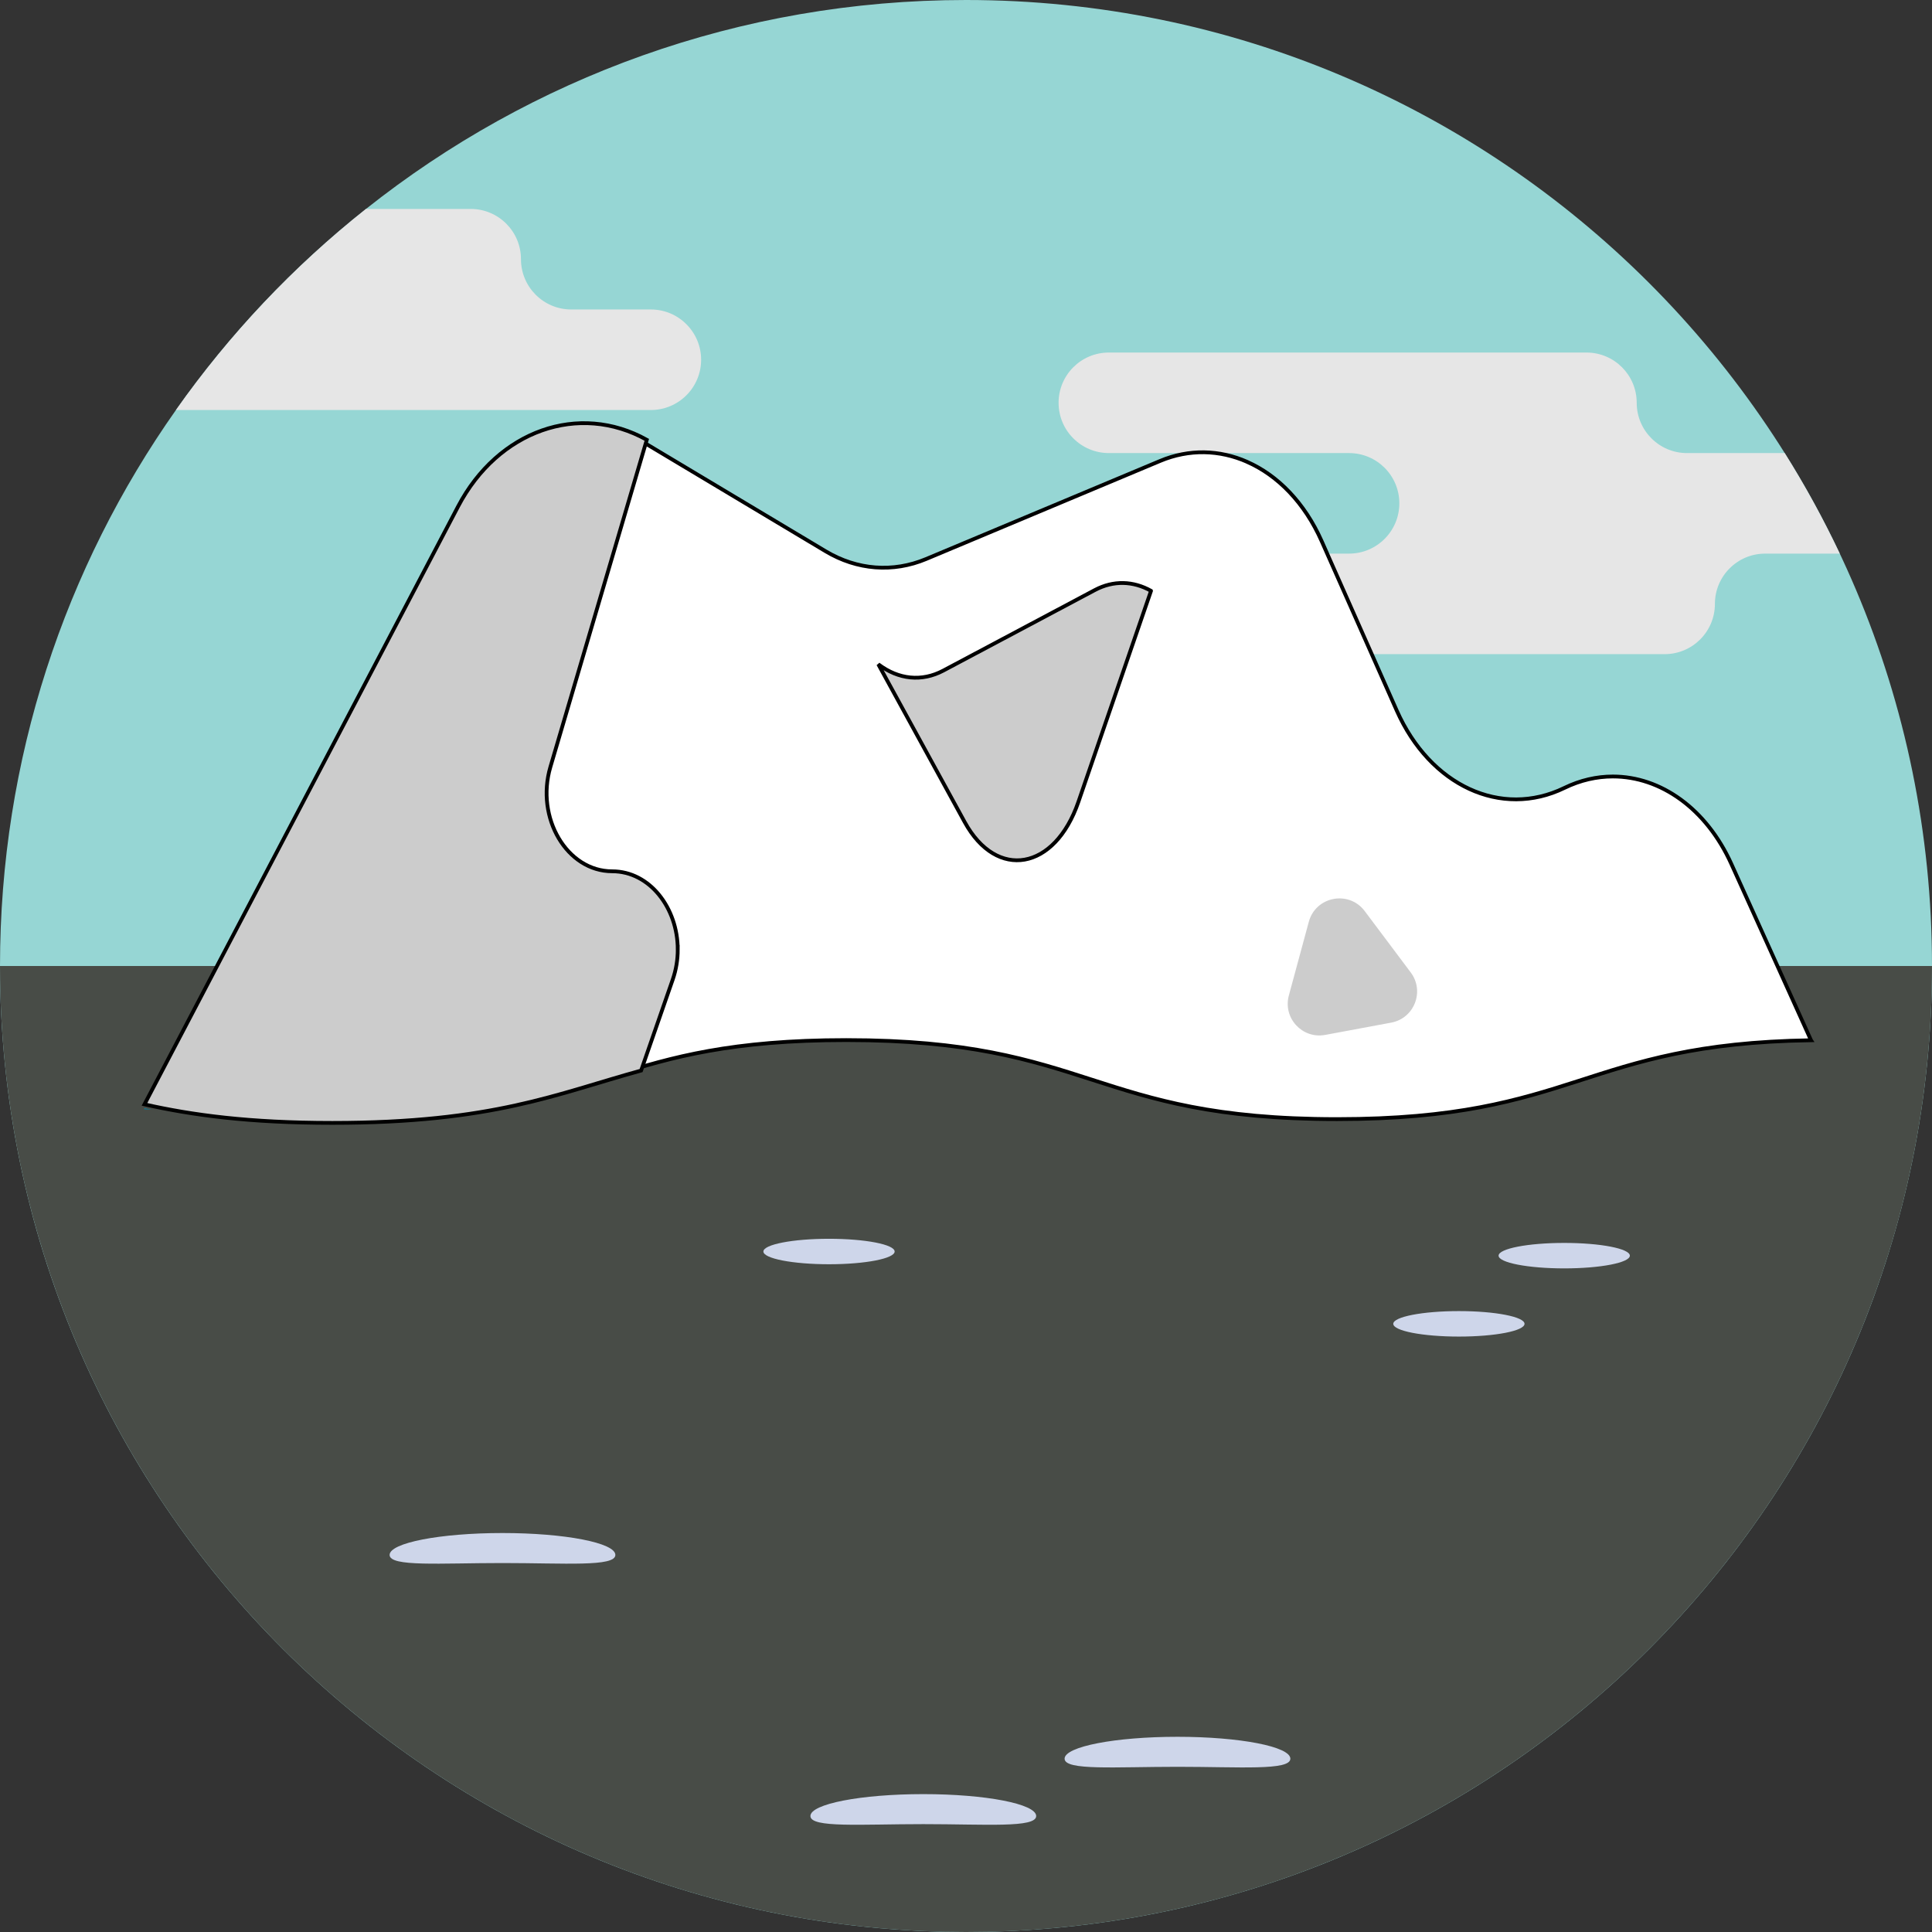 <svg width="512" height="512" xmlns="http://www.w3.org/2000/svg">

 <rect width="100%" height="100%" fill="#333333" stroke="none"/>

 <g>
  <title>Layer 1</title>
  <path id="svg_1" fill="#96d6d4" d="m512,256c0,141.387 -114.613,256 -256,256s-256,-114.613 -256,-256c0,-54.848 17.25,-105.68 46.625,-147.34c14.156,-20.086 31.137,-38.047 50.363,-53.289c43.676,-34.672 98.918,-55.371 159.012,-55.371c141.387,0 256,114.613 256,256zm0,0"/>
  <path id="svg_2" fill="#e6e6e6" d="m280.535,106.746c0,-7.355 5.953,-13.32 13.32,-13.32l126.57,0c3.676,0 7.012,1.492 9.426,3.906c2.402,2.402 3.895,5.738 3.895,9.414c0,7.355 5.969,13.324 13.324,13.324l25.891,0c5.371,8.555 10.254,17.449 14.598,26.645l-19.77,0c-3.676,0 -7.012,1.492 -9.414,3.906c-2.414,2.402 -3.906,5.738 -3.906,9.414c0,7.359 -5.969,13.324 -13.324,13.324l-126.566,0c-3.68,0 -7.012,-1.496 -9.426,-3.91c-2.402,-2.402 -3.898,-5.734 -3.898,-9.414c0,-7.355 5.969,-13.32 13.324,-13.32l42.934,0c7.355,0 13.324,-5.969 13.324,-13.324s-5.969,-13.32 -13.324,-13.32l-63.656,0c-3.688,0 -7.012,-1.496 -9.422,-3.91c-2.414,-2.402 -3.898,-5.734 -3.898,-9.414zm0,0"/>
  <path id="svg_3" fill="#e6e6e6" d="m185.805,95.336c0,7.355 -5.969,13.324 -13.324,13.324l-125.855,0c14.156,-20.086 31.137,-38.047 50.363,-53.289l27.75,0c3.68,0 7.012,1.492 9.426,3.906c2.402,2.402 3.898,5.734 3.898,9.414c0,7.355 5.965,13.324 13.324,13.324l21.094,0c3.68,0 7.012,1.492 9.414,3.906c2.414,2.402 3.91,5.738 3.91,9.414zm0,0"/>
  <path id="svg_4" fill="#484c47" d="m512,256c0,8.746 -0.438,17.387 -1.297,25.902c-1.734,17.293 -5.191,34.074 -10.195,50.176c-32.402,104.238 -129.621,179.922 -244.508,179.922c-118.406,0 -218.039,-80.383 -247.285,-189.566c-3.25,-12.078 -5.621,-24.5 -7.062,-37.207c-1.09,-9.594 -1.652,-19.344 -1.652,-29.227l512,0zm0,0"/>
  <g id="svg_5" fill="#69b8d4">
   <path fill="#ced6ea" id="svg_6" d="m431.926,332.762c0,-1.863 -7.785,-3.375 -17.391,-3.375c-9.605,0 -17.395,1.512 -17.395,3.375s7.789,3.375 17.395,3.375c9.605,0 17.391,-1.512 17.391,-3.375zm0,0"/>
   <path fill="#ced6ea" id="svg_7" d="m404.016,350.828c0,-1.863 -7.785,-3.375 -17.391,-3.375s-17.395,1.512 -17.395,3.375c0,1.867 7.789,3.379 17.395,3.379s17.391,-1.512 17.391,-3.379zm0,0"/>
   <path fill="#ced6ea" id="svg_8" d="m237.09,331.664c0,-1.863 -7.785,-3.375 -17.391,-3.375s-17.391,1.512 -17.391,3.375c0,1.863 7.785,3.375 17.391,3.375s17.391,-1.512 17.391,-3.375zm0,0"/>
   <path fill="#ced6ea" id="svg_9" d="m341.957,466.074c0,-3.207 -13.395,-5.805 -29.914,-5.805s-29.914,2.598 -29.914,5.805s13.395,2.148 29.914,2.148s29.914,1.059 29.914,-2.148zm0,0"/>
   <path fill="#ced6ea" id="svg_10" d="m274.598,481.266c0,-3.207 -13.395,-5.805 -29.914,-5.805c-16.52,0 -29.914,2.598 -29.914,5.805s13.395,2.148 29.914,2.148c16.52,0 29.914,1.059 29.914,-2.148zm0,0"/>
   <path fill="#ced6ea" id="svg_11" d="m163.078,412.074c0,-3.207 -13.391,-5.805 -29.914,-5.805c-16.52,0 -29.914,2.602 -29.914,5.805c0,3.207 13.395,2.148 29.914,2.148c16.523,0 29.914,1.059 29.914,-2.148zm0,0"/>
  </g>
  <path stroke="null" id="svg_12" fill="#fff" d="m479.934,275.674c-60.6,0.93 -62.093,20.904 -125.595,20.904c-65.033,0 -65.033,-20.943 -130.074,-20.943c-60.49,0 -64.72,18.115 -117.333,20.64l-56.741,-4.11l-2.05,-0.142l0.141,-0.303l76.643,-156.755c9.735,-19.896 29.504,-27.383 46.1,-17.459l47.773,28.586c8.346,4.986 17.864,5.72 26.626,2.055l62.002,-25.983c7.727,-3.244 15.798,-2.97 23.06,0.22l0.008,0.015c8.128,3.572 15.248,10.853 19.753,20.997l19.902,44.905c8.846,19.935 27.695,28.64 44.424,20.512c4.219,-2.055 8.567,-3.034 12.866,-3.034c12.633,0 24.755,8.495 31.405,23.218l21.09,46.676zm0,0"/>
  <path stroke="null" id="svg_13" fill="#ccc" d="m179.613,251.634c0,2.622 -0.418,5.323 -1.337,7.969l-8.377,24.105c-22.285,6.114 -39.141,13.87 -81.827,13.87c-22.053,0 -37.216,-2.078 -49.787,-4.912l83.123,-158.464c10.559,-20.113 31.999,-27.681 49.998,-17.649l-25.552,86.718c-3.975,13.484 4.41,27.632 16.38,27.632c9.991,0 17.378,9.774 17.378,20.731zm0,0"/>
  <path stroke="null" id="svg_14" fill="#ccc" d="m305.031,156.588l-19.244,55.916c-6.246,18.15 -21.635,20.877 -30.142,5.341l-22.895,-41.814c5.401,4.092 11.56,4.694 17.23,1.687l40.123,-21.323c5.001,-2.662 10.224,-2.437 14.923,0.181l0.005,0.012zm0,0"/>
  <path id="svg_15" fill="#0084a6" d="m40.238,294.055l-2.098,-0.113l0.145,-0.242c0.637,0.117 1.297,0.242 1.953,0.355zm0,0"/>
  <path id="svg_16" fill="#ccc" d="m341.559,263.812l5.285,-19.516c1.828,-6.754 10.625,-8.441 14.824,-2.844l12.195,16.262c3.738,4.984 0.941,12.156 -5.18,13.293l-17.484,3.254c-6.082,1.133 -11.258,-4.48 -9.641,-10.449zm0,0"/>
 </g>
</svg>